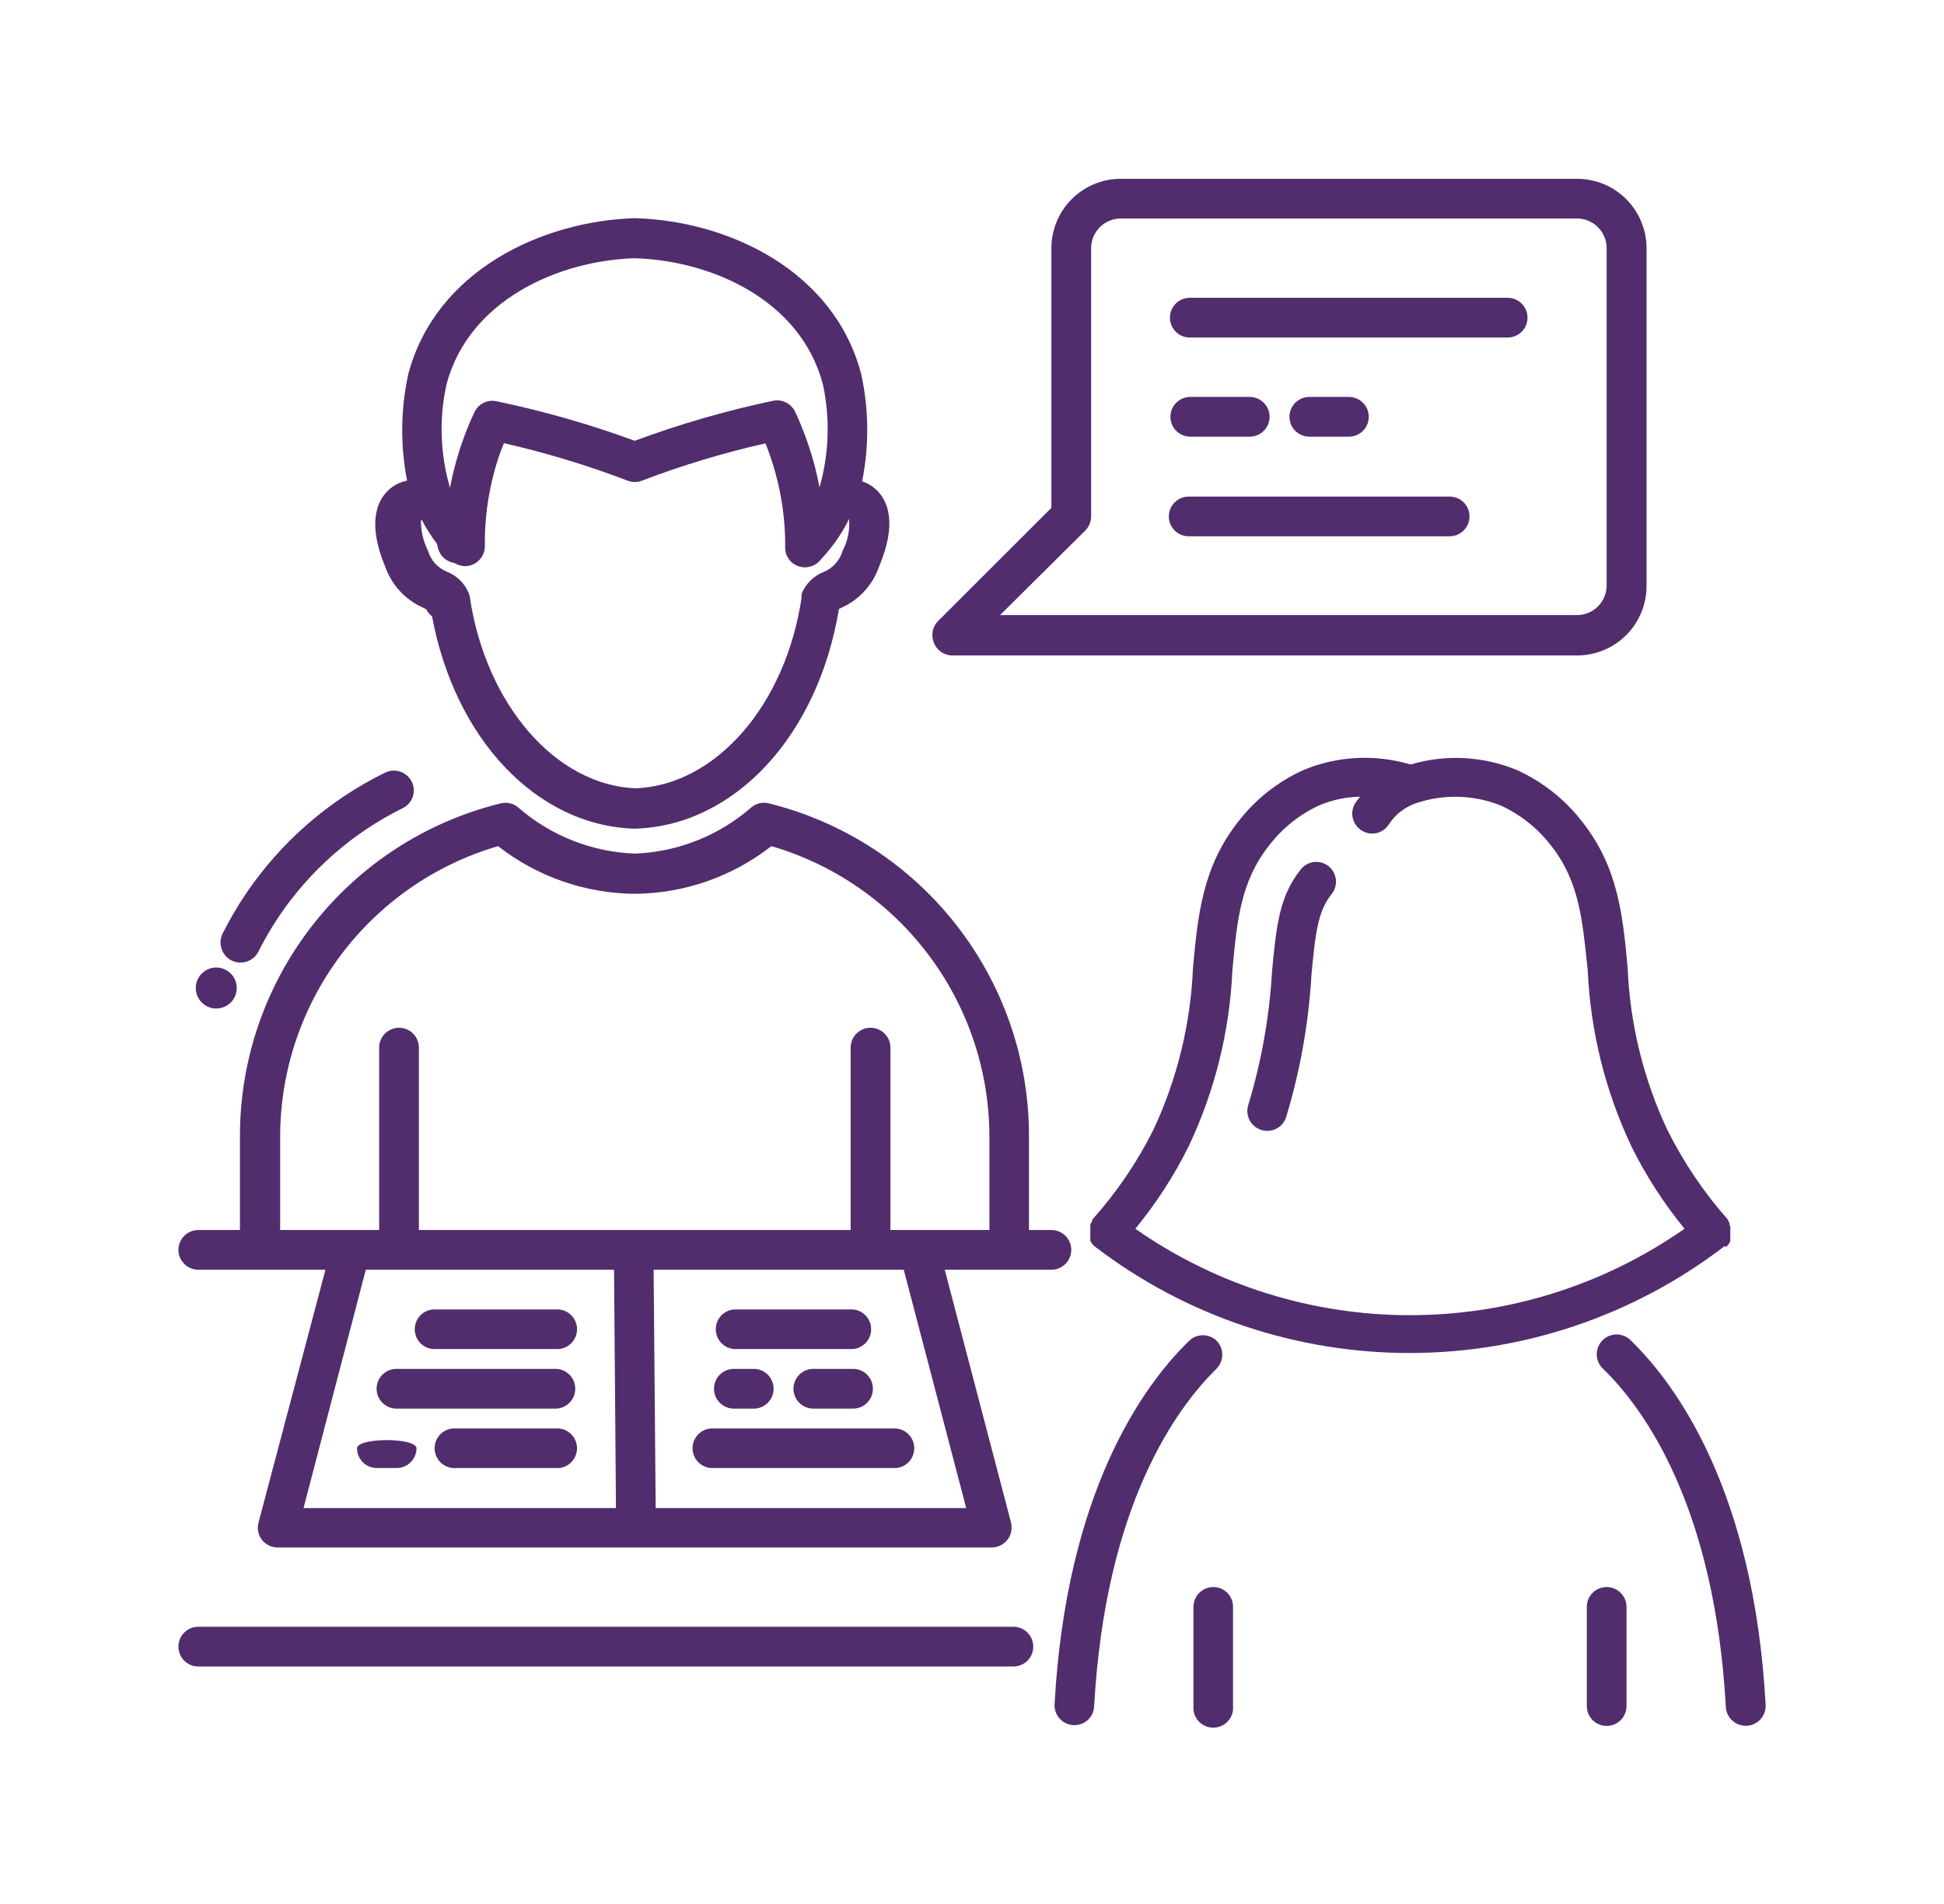 <?xml version="1.0" standalone="no"?><!-- Generator: Gravit.io --><svg xmlns="http://www.w3.org/2000/svg" xmlns:xlink="http://www.w3.org/1999/xlink" style="isolation:isolate" viewBox="0 0 99 97" width="99" height="97"><defs><clipPath id="_clipPath_kKjYY5GlmCmA64LS63Gvb87Gs7fttDPV"><rect width="99" height="97"/></clipPath></defs><g clip-path="url(#_clipPath_kKjYY5GlmCmA64LS63Gvb87Gs7fttDPV)"><path d=" M 81.82 80.836 C 81.265 80.836 80.813 81.284 80.809 81.84 L 80.809 86.898 C 80.809 87.457 81.262 87.91 81.82 87.91 C 82.379 87.91 82.832 87.457 82.832 86.898 L 82.832 81.84 C 82.828 81.284 82.376 80.836 81.82 80.836 L 81.82 80.836 Z " fill="rgb(81,45,109)"/><path d=" M 61.79 80.836 C 61.234 80.836 60.783 81.284 60.778 81.84 L 60.778 86.898 C 60.744 87.28 60.928 87.648 61.254 87.849 C 61.58 88.05 61.992 88.05 62.318 87.849 C 62.643 87.648 62.828 87.28 62.793 86.898 L 62.793 81.84 C 62.793 81.574 62.688 81.318 62.5 81.13 C 62.311 80.942 62.056 80.836 61.79 80.836 Z " fill="rgb(81,45,109)"/><path d=" M 87.89 63.525 L 87.89 63.525 C 87.911 63.508 87.93 63.489 87.947 63.468 L 88.012 63.395 C 88.035 63.369 88.054 63.339 88.068 63.306 L 88.117 63.234 C 88.12 63.201 88.12 63.169 88.117 63.136 L 88.117 63.056 L 88.117 62.95 C 88.117 62.95 88.117 62.894 88.117 62.861 L 88.117 62.667 L 88.117 62.562 C 88.121 62.535 88.121 62.508 88.117 62.481 C 88.108 62.444 88.095 62.409 88.076 62.376 L 88.076 62.295 L 88.012 62.198 L 88.012 62.141 L 88.012 62.141 C 86.782 60.754 85.74 59.211 84.912 57.552 C 83.694 54.96 83.006 52.151 82.889 49.289 C 82.646 46.659 82.411 44.166 80.566 41.843 C 79.693 40.717 78.56 39.82 77.264 39.229 C 75.555 38.516 73.652 38.41 71.874 38.93 L 71.801 38.93 C 70.014 38.404 68.1 38.507 66.379 39.221 C 65.079 39.81 63.943 40.707 63.069 41.835 C 61.231 44.158 60.997 46.651 60.754 49.289 C 60.636 52.147 59.951 54.953 58.739 57.544 C 57.909 59.203 56.861 60.743 55.623 62.125 L 55.623 62.125 L 55.623 62.125 L 55.623 62.19 L 55.574 62.27 L 55.526 62.368 C 55.526 62.368 55.526 62.424 55.526 62.457 L 55.526 62.554 C 55.53 62.583 55.53 62.613 55.526 62.643 L 55.526 62.837 C 55.526 62.837 55.526 62.902 55.526 62.934 C 55.522 62.966 55.522 62.999 55.526 63.031 C 55.521 63.061 55.521 63.091 55.526 63.12 C 55.526 63.12 55.526 63.185 55.526 63.209 L 55.582 63.298 C 55.599 63.327 55.618 63.354 55.639 63.379 L 55.712 63.46 C 55.712 63.46 55.712 63.46 55.712 63.46 L 55.712 63.46 L 55.712 63.46 C 65.187 70.733 78.367 70.733 87.842 63.46 L 87.89 63.525 Z  M 57.824 62.578 C 58.884 61.288 59.793 59.881 60.535 58.386 C 61.866 55.574 62.623 52.526 62.761 49.419 C 62.996 46.893 63.174 44.894 64.647 43.041 C 65.316 42.178 66.181 41.487 67.172 41.026 C 67.835 40.743 68.547 40.592 69.268 40.581 C 69.183 40.675 69.104 40.775 69.033 40.88 C 68.884 41.105 68.83 41.381 68.885 41.645 C 68.94 41.91 69.098 42.141 69.325 42.288 C 69.487 42.399 69.679 42.458 69.875 42.458 C 70.218 42.459 70.538 42.285 70.725 41.997 C 70.882 41.75 71.079 41.532 71.307 41.35 C 71.55 41.162 71.82 41.015 72.109 40.913 L 72.109 40.913 C 73.52 40.434 75.056 40.477 76.439 41.034 C 77.432 41.493 78.301 42.184 78.972 43.049 C 80.445 44.903 80.59 46.902 80.857 49.427 C 80.996 52.534 81.752 55.583 83.083 58.394 C 83.823 59.889 84.73 61.295 85.786 62.586 C 77.387 68.457 66.215 68.457 57.816 62.586 L 57.824 62.578 Z " fill="rgb(81,45,109)"/><path d=" M 54.555 63.663 C 54.555 63.104 54.102 62.651 53.543 62.651 L 52.402 62.651 L 52.402 57.916 C 52.427 49.879 46.961 42.862 39.161 40.921 C 38.847 40.839 38.512 40.914 38.263 41.123 C 36.618 42.56 34.53 43.391 32.347 43.478 C 30.147 43.401 28.041 42.569 26.382 41.123 C 26.136 40.914 25.804 40.839 25.492 40.921 C 17.679 42.85 12.197 49.869 12.219 57.916 L 12.219 62.651 L 10.099 62.651 C 9.54 62.651 9.087 63.104 9.087 63.663 C 9.087 64.221 9.54 64.674 10.099 64.674 L 16.573 64.674 L 13.166 77.55 C 13.083 77.853 13.146 78.177 13.336 78.427 C 13.527 78.676 13.823 78.822 14.137 78.821 L 50.508 78.821 C 50.821 78.818 51.116 78.672 51.307 78.424 C 51.498 78.176 51.564 77.854 51.487 77.55 L 48.112 64.674 L 53.543 64.674 C 54.102 64.674 54.555 64.221 54.555 63.663 Z  M 14.267 57.916 C 14.266 51.062 18.785 45.027 25.363 43.098 C 27.352 44.652 29.799 45.506 32.323 45.526 C 34.847 45.508 37.295 44.654 39.283 43.098 C 45.864 45.024 50.386 51.059 50.387 57.916 L 50.387 62.651 L 45.345 62.651 L 45.345 53.36 C 45.345 52.801 44.892 52.348 44.333 52.348 C 43.774 52.348 43.321 52.801 43.321 53.36 L 43.321 62.651 L 21.332 62.651 L 21.332 53.36 C 21.332 52.801 20.879 52.348 20.321 52.348 C 19.762 52.348 19.309 52.801 19.309 53.36 L 19.309 62.651 L 14.267 62.651 L 14.267 57.916 Z  M 18.629 64.674 L 31.271 64.674 L 31.368 76.814 L 15.457 76.814 L 18.629 64.674 Z  M 49.205 76.814 L 33.391 76.814 L 33.286 64.674 L 46.024 64.674 L 49.205 76.814 Z " fill="rgb(81,45,109)"/><path d=" M 48.493 33.386 L 80.315 33.386 C 81.253 33.386 82.153 33.013 82.816 32.35 C 83.479 31.687 83.852 30.787 83.852 29.849 L 83.852 12.643 C 83.852 11.705 83.479 10.806 82.816 10.142 C 82.153 9.479 81.253 9.107 80.315 9.107 L 57.08 9.107 C 55.126 9.107 53.543 10.69 53.543 12.643 L 53.543 25.867 L 47.773 31.63 C 47.488 31.921 47.403 32.353 47.554 32.73 C 47.701 33.122 48.074 33.383 48.493 33.386 Z  M 55.267 27.025 C 55.456 26.836 55.564 26.58 55.566 26.313 L 55.566 12.643 C 55.566 12.242 55.726 11.857 56.01 11.573 C 56.293 11.289 56.678 11.13 57.08 11.13 L 80.315 11.13 C 81.148 11.134 81.82 11.811 81.82 12.643 L 81.82 29.817 C 81.82 30.218 81.661 30.603 81.377 30.887 C 81.093 31.171 80.708 31.33 80.307 31.33 L 50.929 31.33 L 55.267 27.025 Z " fill="rgb(81,45,109)"/><path d=" M 76.778 15.168 L 60.592 15.168 C 60.033 15.168 59.58 15.621 59.58 16.18 C 59.58 16.739 60.033 17.192 60.592 17.192 L 76.778 17.192 C 77.337 17.192 77.79 16.739 77.79 16.18 C 77.79 15.621 77.337 15.168 76.778 15.168 Z " fill="rgb(81,45,109)"/><path d=" M 60.616 22.242 L 63.643 22.242 C 64.202 22.242 64.655 21.789 64.655 21.23 C 64.655 20.671 64.202 20.218 63.643 20.218 L 60.616 20.218 C 60.058 20.218 59.605 20.671 59.605 21.23 C 59.605 21.789 60.058 22.242 60.616 22.242 Z " fill="rgb(81,45,109)"/><path d=" M 68.693 22.242 C 69.252 22.242 69.705 21.789 69.705 21.23 C 69.705 20.671 69.252 20.218 68.693 20.218 L 66.678 20.218 C 66.119 20.218 65.667 20.671 65.667 21.23 C 65.667 21.789 66.119 22.242 66.678 22.242 L 68.693 22.242 Z " fill="rgb(81,45,109)"/><path d=" M 73.824 25.293 L 60.535 25.293 C 59.977 25.293 59.524 25.746 59.524 26.305 C 59.524 26.863 59.977 27.316 60.535 27.316 L 73.824 27.316 C 74.383 27.316 74.836 26.863 74.836 26.305 C 74.836 25.746 74.383 25.293 73.824 25.293 Z " fill="rgb(81,45,109)"/><path d=" M 83.075 68.3 C 82.823 68.023 82.438 67.908 82.075 68.001 C 81.712 68.095 81.43 68.381 81.343 68.746 C 81.256 69.11 81.377 69.493 81.659 69.74 C 83.747 71.78 87.324 76.741 87.89 86.947 C 87.92 87.483 88.365 87.902 88.902 87.902 L 88.959 87.902 C 89.233 87.887 89.49 87.762 89.67 87.554 C 89.85 87.347 89.938 87.075 89.914 86.801 C 89.315 75.948 85.373 70.542 83.075 68.3 Z " fill="rgb(81,45,109)"/><path d=" M 61.976 68.308 C 61.786 68.118 61.529 68.011 61.26 68.011 C 60.991 68.011 60.733 68.118 60.544 68.308 C 58.245 70.542 54.304 75.948 53.705 86.801 C 53.689 87.069 53.781 87.333 53.961 87.533 C 54.14 87.734 54.391 87.855 54.66 87.869 L 54.716 87.869 C 55.254 87.874 55.698 87.451 55.72 86.914 C 56.287 76.709 59.872 71.756 61.96 69.708 C 62.335 69.319 62.343 68.705 61.976 68.308 Z " fill="rgb(81,45,109)"/><path d=" M 51.609 82.859 L 10.099 82.859 C 9.54 82.859 9.087 83.312 9.087 83.871 C 9.087 84.43 9.54 84.883 10.099 84.883 L 51.609 84.883 C 52.167 84.883 52.62 84.43 52.62 83.871 C 52.62 83.312 52.167 82.859 51.609 82.859 Z " fill="rgb(81,45,109)"/><path d=" M 67.657 44.118 C 67.448 43.951 67.18 43.875 66.914 43.907 C 66.648 43.939 66.406 44.076 66.241 44.287 C 65.173 45.631 65.003 47.031 64.768 49.605 L 64.768 49.669 C 64.623 51.912 64.221 54.131 63.57 56.282 C 63.401 56.813 63.694 57.382 64.226 57.552 C 64.325 57.585 64.429 57.601 64.533 57.601 C 64.972 57.604 65.362 57.322 65.497 56.905 C 66.192 54.612 66.622 52.247 66.775 49.856 L 66.775 49.791 C 66.994 47.363 67.139 46.4 67.811 45.542 C 67.98 45.333 68.059 45.065 68.03 44.798 C 68.001 44.531 67.867 44.286 67.657 44.118 Z " fill="rgb(81,45,109)"/><path d=" M 11.013 51.369 C 11.436 51.369 11.816 51.115 11.978 50.725 C 12.14 50.334 12.05 49.885 11.752 49.587 C 11.453 49.288 11.004 49.199 10.614 49.36 C 10.224 49.522 9.969 49.903 9.969 50.325 C 9.969 50.902 10.437 51.369 11.013 51.369 Z " fill="rgb(81,45,109)"/><path d=" M 11.798 48.925 C 12.299 49.171 12.905 48.969 13.158 48.472 C 13.467 47.853 13.816 47.256 14.202 46.683 C 15.786 44.325 17.959 42.422 20.507 41.164 C 20.748 41.047 20.933 40.838 21.02 40.584 C 21.106 40.33 21.088 40.052 20.968 39.812 C 20.718 39.316 20.117 39.111 19.616 39.351 C 16.753 40.756 14.306 42.884 12.519 45.526 C 12.087 46.17 11.695 46.841 11.345 47.533 C 11.219 47.777 11.195 48.062 11.281 48.324 C 11.366 48.585 11.552 48.802 11.798 48.925 Z " fill="rgb(81,45,109)"/><path d=" M 21.559 30.958 L 21.713 31.039 C 21.78 31.179 21.879 31.302 22.004 31.395 C 23.161 37.635 27.321 42.046 32.29 42.208 L 32.355 42.208 C 37.43 42.046 41.662 37.457 42.722 31.023 L 42.844 30.958 C 43.75 30.555 44.448 29.793 44.77 28.854 C 45.709 26.62 45.207 25.487 44.616 24.937 C 44.413 24.745 44.17 24.601 43.904 24.516 C 44.268 22.709 44.252 20.845 43.855 19.045 C 42.463 13.76 37.073 11.251 32.355 11.114 L 32.298 11.114 C 27.596 11.267 22.19 13.776 20.79 19.061 C 20.401 20.846 20.381 22.691 20.733 24.484 C 20.375 24.55 20.043 24.719 19.778 24.969 C 19.196 25.519 18.694 26.653 19.625 28.886 C 19.957 29.814 20.656 30.563 21.559 30.958 Z  M 43.24 26.442 C 43.286 27.002 43.171 27.564 42.909 28.061 C 42.767 28.542 42.417 28.935 41.954 29.129 C 41.436 29.33 41.025 29.737 40.821 30.254 L 40.821 30.254 L 40.821 30.254 C 40.816 30.316 40.816 30.378 40.821 30.44 C 40.011 35.919 36.442 39.998 32.371 40.152 C 28.325 39.998 24.756 35.919 23.93 30.44 C 23.922 30.371 23.905 30.303 23.882 30.238 L 23.882 30.238 C 23.676 29.719 23.262 29.311 22.74 29.113 C 22.28 28.918 21.932 28.525 21.794 28.045 C 21.553 27.565 21.431 27.035 21.437 26.499 L 21.51 26.499 L 21.51 26.539 C 21.729 26.95 21.98 27.343 22.263 27.713 C 22.273 27.851 22.312 27.986 22.376 28.109 L 22.417 28.19 C 22.575 28.453 22.842 28.631 23.145 28.676 C 23.305 28.776 23.49 28.832 23.679 28.838 C 23.798 28.837 23.916 28.815 24.027 28.773 C 24.429 28.628 24.695 28.245 24.691 27.818 C 24.675 26.542 24.836 25.27 25.168 24.038 C 25.299 23.539 25.464 23.05 25.662 22.574 C 27.806 23.061 29.913 23.699 31.967 24.484 C 32.198 24.573 32.455 24.573 32.687 24.484 C 34.738 23.7 36.842 23.065 38.983 22.582 C 39.175 23.061 39.339 23.55 39.477 24.047 C 39.826 25.295 39.998 26.586 39.987 27.883 C 39.98 28.311 40.247 28.695 40.651 28.838 C 41.053 28.981 41.502 28.858 41.776 28.53 L 41.905 28.384 L 41.905 28.384 C 42.39 27.854 42.806 27.264 43.143 26.628 C 43.167 26.587 43.186 26.544 43.2 26.499 L 43.24 26.442 Z  M 22.74 19.571 C 23.873 15.306 28.406 13.275 32.323 13.153 C 36.288 13.275 40.78 15.306 41.905 19.571 C 42.282 21.309 42.223 23.113 41.735 24.823 C 41.646 24.378 41.549 23.933 41.428 23.504 C 41.186 22.639 40.875 21.794 40.497 20.979 C 40.297 20.554 39.833 20.32 39.372 20.413 C 36.975 20.919 34.619 21.6 32.323 22.452 C 30.028 21.608 27.675 20.935 25.282 20.437 C 24.82 20.338 24.352 20.574 24.157 21.003 C 23.776 21.815 23.465 22.657 23.226 23.52 C 23.105 23.957 22.999 24.403 22.918 24.848 C 22.415 23.132 22.354 21.317 22.74 19.571 Z " fill="rgb(81,45,109)"/><path d=" M 36.369 74.774 L 45.458 74.774 C 45.839 74.809 46.208 74.624 46.409 74.299 C 46.61 73.973 46.61 73.561 46.409 73.235 C 46.208 72.909 45.839 72.725 45.458 72.759 L 36.369 72.759 C 35.988 72.725 35.62 72.909 35.418 73.235 C 35.217 73.561 35.217 73.973 35.418 74.299 C 35.62 74.624 35.988 74.809 36.369 74.774 L 36.369 74.774 Z " fill="rgb(81,45,109)"/><path d=" M 28.284 72.759 L 23.234 72.759 C 22.853 72.725 22.484 72.909 22.283 73.235 C 22.082 73.561 22.082 73.973 22.283 74.299 C 22.484 74.624 22.853 74.809 23.234 74.774 L 28.284 74.774 C 28.666 74.809 29.034 74.624 29.235 74.299 C 29.437 73.973 29.437 73.561 29.235 73.235 C 29.034 72.909 28.666 72.725 28.284 72.759 Z " fill="rgb(81,45,109)"/><path d=" M 43.443 69.724 L 41.419 69.724 C 40.861 69.724 40.408 70.177 40.408 70.736 C 40.408 71.295 40.861 71.748 41.419 71.748 L 43.443 71.748 C 44.001 71.748 44.454 71.295 44.454 70.736 C 44.454 70.177 44.001 69.724 43.443 69.724 Z " fill="rgb(81,45,109)"/><path d=" M 28.284 69.724 L 20.191 69.724 C 19.632 69.724 19.179 70.177 19.179 70.736 C 19.179 71.295 19.632 71.748 20.191 71.748 L 28.284 71.748 C 28.843 71.748 29.296 71.295 29.296 70.736 C 29.296 70.177 28.843 69.724 28.284 69.724 Z " fill="rgb(81,45,109)"/><path d=" M 37.373 71.748 L 38.385 71.748 C 38.943 71.748 39.396 71.295 39.396 70.736 C 39.396 70.177 38.943 69.724 38.385 69.724 L 37.373 69.724 C 36.814 69.724 36.361 70.177 36.361 70.736 C 36.361 71.295 36.814 71.748 37.373 71.748 Z " fill="rgb(81,45,109)"/><path d=" M 18.184 73.771 C 18.184 74.325 18.633 74.774 19.188 74.774 L 20.199 74.774 C 20.755 74.774 21.206 74.326 21.211 73.771 C 21.211 73.212 18.184 73.212 18.184 73.771 Z " fill="rgb(81,45,109)"/><path d=" M 37.373 68.713 L 43.443 68.713 C 43.964 68.666 44.364 68.229 44.364 67.705 C 44.364 67.181 43.964 66.744 43.443 66.697 L 37.373 66.697 C 36.851 66.744 36.452 67.181 36.452 67.705 C 36.452 68.229 36.851 68.666 37.373 68.713 Z " fill="rgb(81,45,109)"/><path d=" M 22.222 68.713 L 28.284 68.713 C 28.666 68.747 29.034 68.563 29.235 68.237 C 29.437 67.911 29.437 67.499 29.235 67.173 C 29.034 66.847 28.666 66.663 28.284 66.697 L 22.222 66.697 C 21.841 66.663 21.473 66.847 21.271 67.173 C 21.07 67.499 21.07 67.911 21.271 68.237 C 21.473 68.563 21.841 68.747 22.222 68.713 Z " fill="rgb(81,45,109)"/></g></svg>